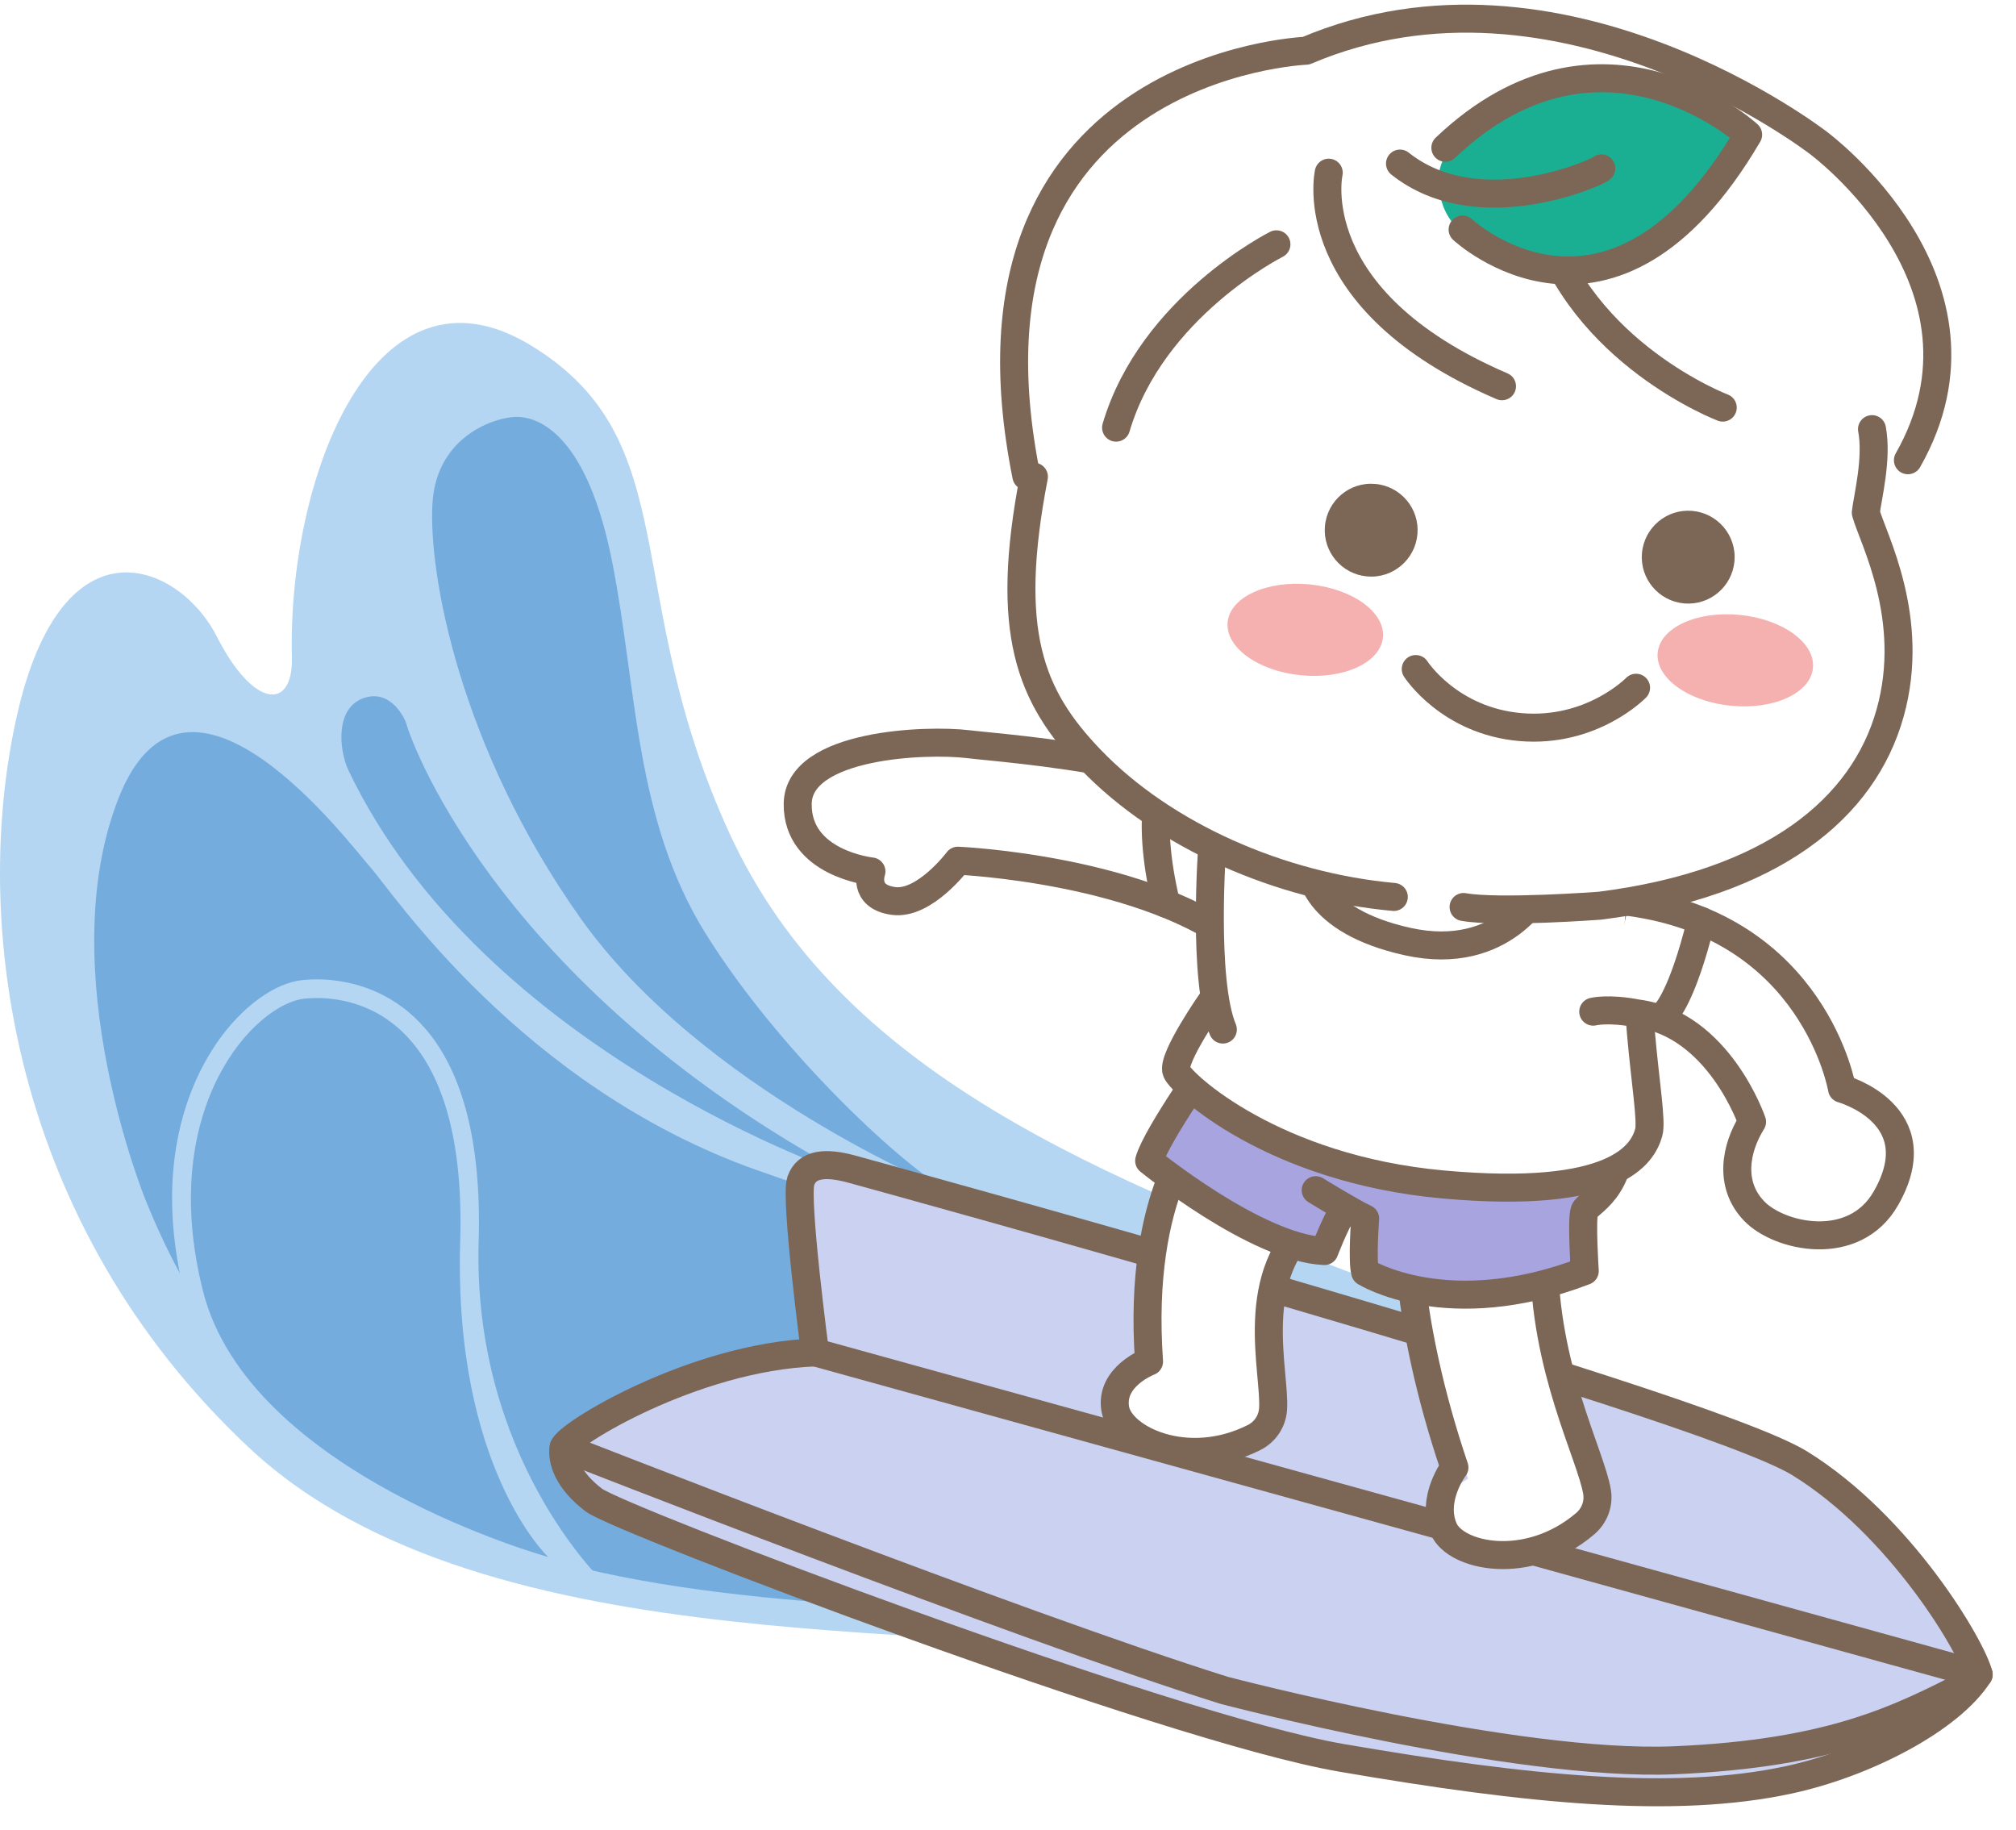 <svg width="54" height="49" viewBox="0 0 54 49" fill="none" xmlns="http://www.w3.org/2000/svg">
<path d="M47.145 41.921C47.145 41.921 44.97 37.397 37.202 34.471C29.433 31.545 22.486 28.739 19.539 22.316C16.592 15.893 18.398 11.821 14.251 9.269C10.009 6.656 7.683 12.852 7.82 17.655C7.829 19.024 6.786 18.975 5.806 17.044C4.829 15.113 1.671 13.705 0.445 19.202C-0.782 24.699 0.293 32.789 6.666 38.768C13.042 44.748 26.137 43.255 32.251 44.572C38.365 45.89 41.965 47.708 44.924 46.88C47.883 46.051 48.267 43.534 47.145 41.918V41.921Z" fill="#B4D6F2"/>
<path d="M3.929 32.214C3.929 32.214 1.353 26.009 3.176 21.375C4.999 16.741 9.366 22.609 9.928 23.235C10.49 23.86 13.967 29.11 20.284 31.342C26.598 33.573 33.734 35.057 36.693 36.416C39.652 37.775 44.498 40.011 45.045 44.066C45.595 48.123 36.7 44.912 35.718 44.55C34.736 44.188 30.32 43.487 27.089 43.23C23.859 42.974 16.108 42.964 11.927 40.664C7.746 38.361 5.532 36.15 3.929 32.212V32.214Z" fill="#75ACDE"/>
<path d="M9.323 20.609C12.935 28.206 22.712 31.474 22.712 31.474C13.624 26.568 11.107 20.196 10.87 19.338C10.87 19.338 10.54 18.493 9.824 18.671C8.942 18.891 9.089 20.113 9.326 20.612L9.323 20.609Z" fill="#75ACDE"/>
<path d="M25.34 31.858C25.34 31.858 18.798 29.172 15.553 24.596C12.308 20.021 11.47 15.352 11.584 13.475C11.699 11.598 13.402 11.114 13.945 11.168C14.49 11.222 15.734 11.694 16.398 15.049C17.063 18.405 16.992 21.942 18.905 25.009C20.821 28.077 24.008 31.078 25.337 31.858H25.34Z" fill="#75ACDE"/>
<path d="M14.546 42.174C14.209 42.081 6.245 39.832 4.95 34.692C4.056 31.143 5.124 28.902 5.84 27.883C6.497 26.949 7.365 26.321 8.107 26.248C8.423 26.216 8.743 26.223 9.063 26.272C10.539 26.487 12.987 27.682 12.821 33.25C12.65 38.987 16.096 42.303 16.12 42.328L14.546 42.176V42.174Z" fill="#B4D6F2"/>
<path d="M14.68 41.696C14.68 41.696 12.144 39.31 12.327 33.236C12.508 27.163 9.485 26.613 8.161 26.745C6.834 26.877 4.197 29.653 5.436 34.573C6.675 39.493 14.68 41.698 14.68 41.698V41.696Z" fill="#75ACDE"/>
<path d="M22.801 31.307C22.801 31.307 45.492 37.52 48.203 39.187C50.913 40.857 52.836 44.139 52.999 44.846C52.239 46.041 49.964 47.229 47.897 47.671C44.845 48.324 40.957 47.942 35.916 47.075C31.256 46.27 16.616 40.708 15.91 40.177C15.204 39.644 15.04 39.097 15.096 38.767C15.15 38.437 18.571 36.34 21.831 36.22C21.831 36.22 21.288 32.097 21.45 31.628C21.613 31.158 22.122 31.124 22.801 31.307Z" fill="#CAD1F1" stroke="#7C6656" stroke-width="0.75" stroke-linecap="round" stroke-linejoin="round"/>
<path d="M15.098 38.765C15.098 38.765 27.284 43.548 32.794 45.271C32.794 45.271 40.602 47.324 44.846 47.143C49.091 46.962 50.902 46.021 52.747 45.08" stroke="#7C6656" stroke-width="0.75" stroke-linecap="round" stroke-linejoin="round"/>
<path d="M21.832 36.218L53.001 44.846" stroke="#7C6656" stroke-width="0.75" stroke-linecap="round" stroke-linejoin="round"/>
<path d="M32.178 30.186C32.178 30.186 30.426 32.999 30.778 36.465C30.778 36.465 29.727 36.863 29.873 37.733C30.005 38.53 31.784 39.405 33.588 38.501C33.879 38.356 34.074 38.073 34.099 37.748C34.174 36.741 33.356 34.094 35.245 32.615" fill="white"/>
<path d="M37.711 32.666C37.711 32.666 37.955 35.56 39.324 39.602C39.324 39.602 38.324 40.133 38.671 40.944C38.989 41.687 40.927 42.113 42.461 40.807C42.708 40.597 42.833 40.275 42.779 39.955C42.613 38.957 41.359 36.645 41.359 33.634" fill="white"/>
<path d="M32.178 30.186C32.178 30.186 30.453 31.884 30.778 36.465C30.778 36.465 29.727 36.863 29.873 37.733C30.005 38.53 31.784 39.405 33.588 38.501C33.879 38.356 34.074 38.073 34.099 37.748C34.174 36.741 33.356 34.094 35.245 32.615" stroke="#7C6656" stroke-width="0.75" stroke-linecap="round" stroke-linejoin="round"/>
<path d="M37.71 32.666C37.71 32.666 37.59 35.259 38.958 39.302C38.958 39.302 38.323 40.135 38.67 40.944C38.988 41.687 40.925 42.113 42.46 40.807C42.707 40.597 42.831 40.275 42.778 39.955C42.612 38.957 41.358 36.645 41.358 33.634" stroke="#7C6656" stroke-width="0.75" stroke-linecap="round" stroke-linejoin="round"/>
<path d="M32.732 28.104C32.732 28.104 31.014 30.279 30.777 31.09C32.532 32.325 33.524 33.358 35.472 33.508C35.626 33.131 36.007 32.354 36.007 32.354L36.412 32.557L36.569 34.07C36.569 34.07 37.967 34.935 39.758 34.639C41.549 34.343 42.451 34.043 42.451 34.043L42.443 32.432C42.443 32.432 43.298 31.481 43.399 30.704C38.932 30.02 32.732 28.106 32.732 28.106V28.104Z" fill="#A7A4DF"/>
<path d="M32.585 28.135C32.585 28.135 30.977 30.383 30.781 31.087C30.781 31.087 33.648 33.422 35.475 33.505C35.475 33.505 35.73 32.83 36.011 32.351" stroke="#7C6656" stroke-width="0.75" stroke-linecap="round" stroke-linejoin="round"/>
<path d="M35.242 31.875C35.242 31.875 36.203 32.466 36.567 32.635C36.567 32.635 36.481 33.788 36.567 34.069C36.567 34.069 38.773 35.448 42.449 34.04C42.449 34.04 42.358 32.654 42.441 32.429C42.527 32.204 43.509 31.872 43.397 30.186" stroke="#7C6656" stroke-width="0.75" stroke-linecap="round" stroke-linejoin="round"/>
<path d="M35.504 22.435C32.315 20.392 27.041 20.064 25.93 19.93C24.818 19.795 21.387 19.922 21.367 21.526C21.348 23.129 23.342 23.339 23.342 23.339C23.342 23.339 23.097 24.014 23.931 24.129C24.764 24.244 25.658 23.051 25.658 23.051C25.658 23.051 30.773 23.271 33.336 25.4" fill="white"/>
<path d="M35.504 22.435C32.315 20.392 27.041 20.064 25.93 19.93C24.818 19.795 21.387 19.922 21.367 21.526C21.348 23.129 23.342 23.339 23.342 23.339C23.342 23.339 23.097 24.014 23.931 24.129C24.764 24.244 25.658 23.051 25.658 23.051C25.658 23.051 30.773 23.271 33.336 25.4" stroke="#7C6656" stroke-width="0.75" stroke-linecap="round" stroke-linejoin="round"/>
<path d="M31.201 20.739C31.201 20.739 30.629 21.671 31.237 24.205" stroke="#7C6656" stroke-width="0.75" stroke-linecap="round" stroke-linejoin="round"/>
<path d="M32.473 22.645C32.473 22.645 32.365 25.879 32.527 26.63C32.211 27.17 31.503 28.389 31.703 28.758C31.901 29.127 33.617 31.205 38.511 31.708C41.392 31.968 44.322 31.801 44.18 30.188C44.039 28.575 43.841 25.112 43.894 23.75" fill="white"/>
<path d="M32.472 22.645C32.472 22.645 32.203 26.243 32.755 27.573" stroke="#7C6656" stroke-width="0.75" stroke-linecap="round" stroke-linejoin="round"/>
<path d="M32.475 26.781C32.475 26.781 31.373 28.355 31.512 28.693C31.649 29.03 34.095 31.308 38.648 31.721C43.266 32.141 43.999 30.924 44.163 30.328C44.327 29.731 43.474 26.258 44.085 23.267" stroke="#7C6656" stroke-width="0.75" stroke-linecap="round" stroke-linejoin="round"/>
<path d="M43.636 24.156C48.606 24.821 49.339 29.159 49.339 29.159C49.339 29.159 51.551 29.13 50.693 31.574C49.987 33.588 47.651 33.217 46.979 32.508C46.307 31.802 46.26 30.99 46.93 30.044C46.93 30.044 46.605 27.571 43.008 27.062" fill="white"/>
<path d="M43.636 24.156C48.606 24.821 49.34 29.159 49.34 29.159C49.34 29.159 51.803 29.841 50.517 32.09C49.667 33.583 47.651 33.136 46.979 32.427C46.307 31.721 46.485 30.758 46.93 30.044C46.93 30.044 46.043 27.427 43.854 27.141C43.077 26.991 42.676 27.094 42.676 27.094" stroke="#7C6656" stroke-width="0.75" stroke-linecap="round" stroke-linejoin="round"/>
<path d="M44.617 27.126C44.617 27.126 45.055 26.732 45.566 24.662" stroke="#7C6656" stroke-width="0.75" stroke-linecap="round" stroke-linejoin="round"/>
<path d="M41.287 23.809C41.287 23.809 40.292 25.789 37.705 25.217C35.117 24.645 35.109 23.267 35.109 23.267" stroke="#7C6656" stroke-width="0.75" stroke-linecap="round" stroke-linejoin="round"/>
<path d="M51.403 7.238C51.403 7.238 53.269 11.07 50.093 13.118C50.027 13.407 49.975 13.73 49.975 13.73C49.975 13.73 51.613 17.024 50.159 20.26C48.705 23.496 43.708 25.017 37.139 24.002C33.86 23.32 30.585 22.626 28.127 19.285C27.03 17.618 27.636 13.092 27.636 13.092C27.636 13.092 26.92 10.305 27.558 6.82C28.195 3.335 31.761 1.724 34.979 1.36C37.102 0.707 41.237 -0.97 48.297 3.535C50.491 5.278 51.4 7.235 51.4 7.235L51.403 7.238Z" fill="white"/>
<path d="M50.143 11.493C50.292 12.295 50.021 13.326 49.977 13.73C50.158 14.402 51.341 16.558 50.627 19.099C49.916 21.639 47.492 23.668 42.856 24.256C42.856 24.256 40.146 24.459 39.203 24.291" stroke="#7C6656" stroke-width="0.75" stroke-linecap="round" stroke-linejoin="round"/>
<path d="M37.334 24.022C34.289 23.746 31.176 22.384 29.209 20.336C27.577 18.635 26.895 16.909 27.694 12.767" stroke="#7C6656" stroke-width="0.75" stroke-linecap="round" stroke-linejoin="round"/>
<g filter="url(#filter0_f_323_6212)">
<ellipse cx="2.09" cy="1.222" rx="2.09" ry="1.222" transform="matrix(0.995 0.1 -0.102 0.995 44.527 16.26)" fill="#F5B0B0"/>
</g>
<g filter="url(#filter1_f_323_6212)">
<ellipse cx="2.09" cy="1.222" rx="2.09" ry="1.222" transform="matrix(0.995 0.1 -0.102 0.995 33.008 15.443)" fill="#F5B0B0"/>
</g>
<path d="M37.967 14.304C37.908 14.988 37.307 15.497 36.623 15.438C35.939 15.379 35.43 14.778 35.489 14.094C35.548 13.409 36.149 12.901 36.833 12.96C37.517 13.018 38.026 13.62 37.967 14.304Z" fill="#7C6656"/>
<path d="M46.459 15.027C46.4 15.711 45.799 16.219 45.115 16.161C44.431 16.102 43.922 15.501 43.981 14.816C44.04 14.132 44.641 13.624 45.325 13.682C46.009 13.741 46.518 14.342 46.459 15.027Z" fill="#7C6656"/>
<path d="M43.823 18.419C43.823 18.419 42.645 19.636 40.73 19.473C38.814 19.309 37.922 17.918 37.922 17.918" stroke="#7C6656" stroke-width="0.75" stroke-linecap="round" stroke-linejoin="round"/>
<path d="M27.492 12.749C25.279 1.736 34.982 1.359 34.982 1.359C41.793 -1.542 48.715 3.833 48.715 3.833C48.715 3.833 53.798 7.587 51.105 12.326" stroke="#7C6656" stroke-width="0.75" stroke-linecap="round" stroke-linejoin="round"/>
<path d="M35.591 4.625C35.591 4.625 34.831 8.022 40.232 10.344" stroke="#7C6656" stroke-width="0.75" stroke-linecap="round" stroke-linejoin="round"/>
<path d="M34.19 6.543C34.19 6.543 30.85 8.217 29.895 11.453" stroke="#7C6656" stroke-width="0.75" stroke-linecap="round" stroke-linejoin="round"/>
<path d="M46.145 10.916C46.145 10.916 42.35 9.476 41.289 5.861" stroke="#7C6656" stroke-width="0.75" stroke-linecap="round" stroke-linejoin="round"/>
<path d="M39.841 3.056C39.841 3.056 38.292 3.904 38.553 5.155C38.754 6.116 39.286 6.478 41.004 7.113C42.72 7.749 45.505 5.864 46.769 3.699C45.449 2.714 43.081 0.814 39.841 3.056Z" fill="#1AAF92"/>
<path d="M39.177 6.148C39.177 6.148 43.153 9.866 46.825 3.606C46.825 3.606 42.894 -0.016 38.715 3.958" stroke="#7C6656" stroke-width="0.75" stroke-linecap="round" stroke-linejoin="round"/>
<path d="M42.893 4.51C42.903 4.564 39.638 6.084 37.5 4.381" stroke="#7C6656" stroke-width="0.75" stroke-linecap="round" stroke-linejoin="round"/>
<defs>
<filter id="filter0_f_323_6212" x="43.648" y="15.7" width="5.668" height="3.968" filterUnits="userSpaceOnUse" color-interpolation-filters="sRGB">
<feFlood flood-opacity="0" result="BackgroundImageFix"/>
<feBlend mode="normal" in="SourceGraphic" in2="BackgroundImageFix" result="shape"/>
<feGaussianBlur stdDeviation="0.375" result="effect1_foregroundBlur_323_6212"/>
</filter>
<filter id="filter1_f_323_6212" x="32.129" y="14.884" width="5.668" height="3.968" filterUnits="userSpaceOnUse" color-interpolation-filters="sRGB">
<feFlood flood-opacity="0" result="BackgroundImageFix"/>
<feBlend mode="normal" in="SourceGraphic" in2="BackgroundImageFix" result="shape"/>
<feGaussianBlur stdDeviation="0.375" result="effect1_foregroundBlur_323_6212"/>
</filter>
</defs>
</svg>
